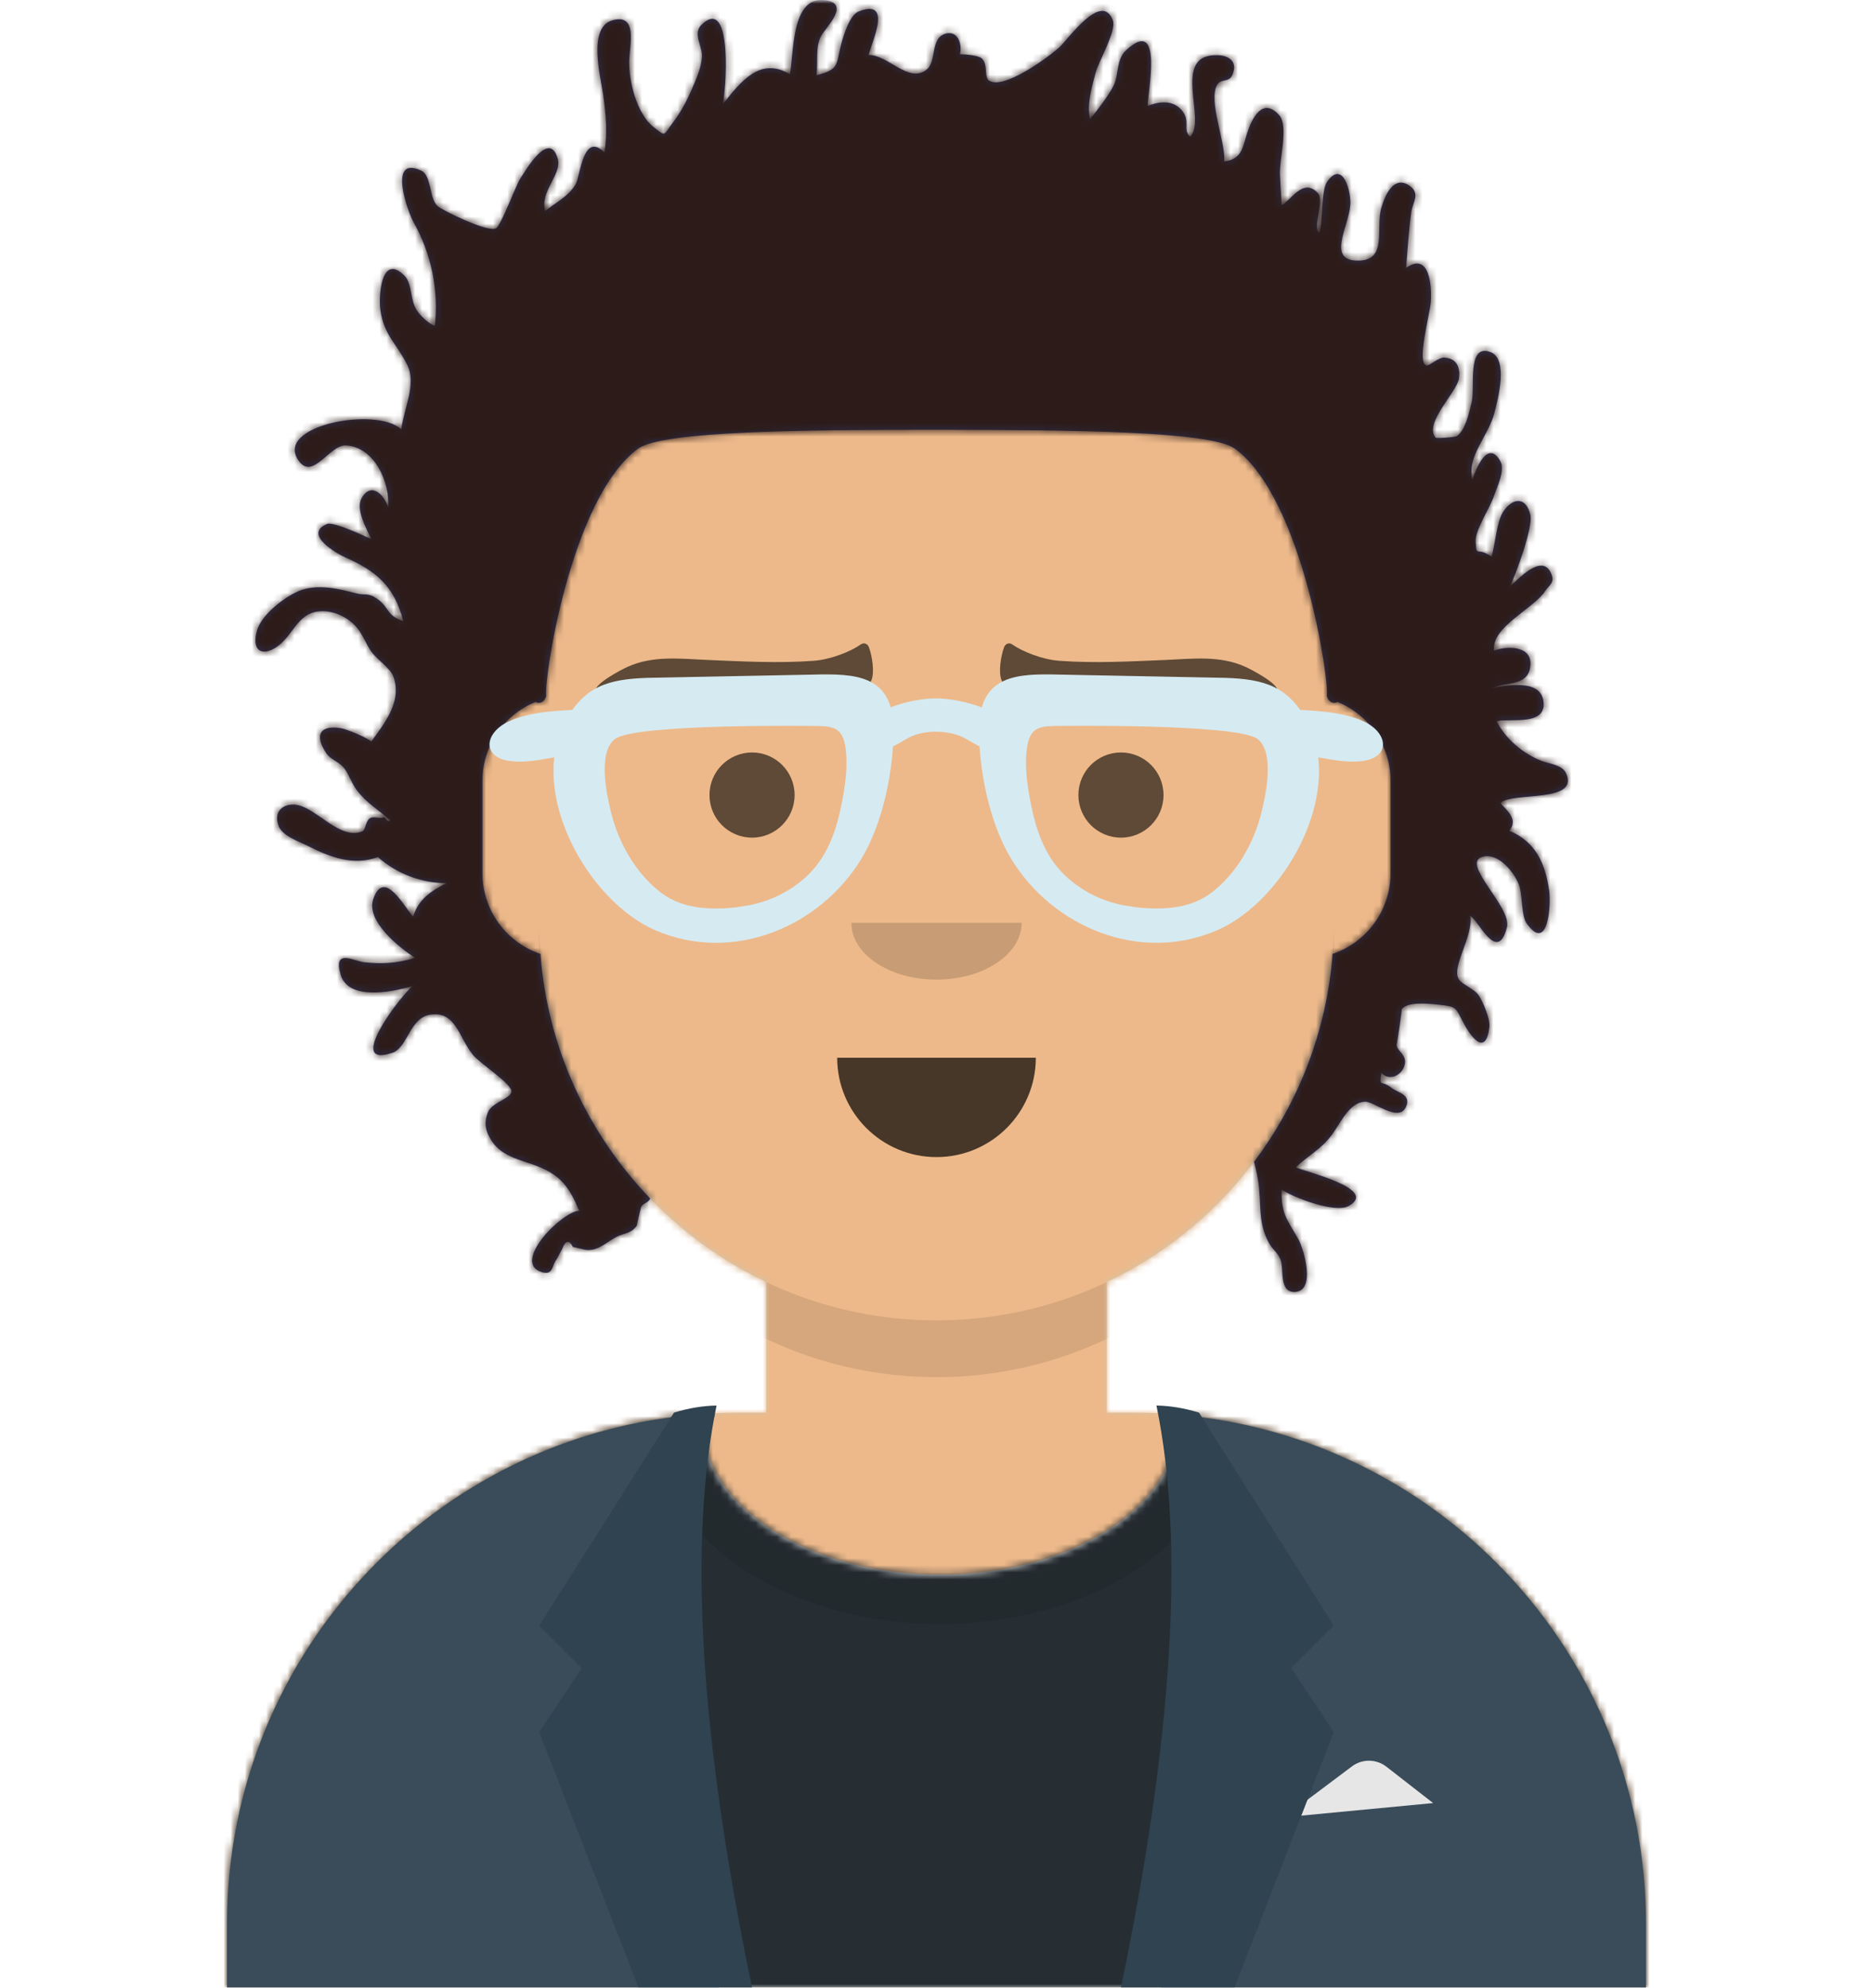 <svg width="264px" height="280px" viewBox="0 0 264 280" version="1.1" xmlns="http://www.w3.org/2000/svg" xmlns:xlink="http://www.w3.org/1999/xlink"><desc>Created with getavataaars.com</desc><defs><circle id="path-1" cx="120" cy="120" r="120"></circle><path d="M12,160 C12,226.274 65.726,280 132,280 C198.274,280 252,226.274 252,160 L264,160 L264,-1.42108547e-14 L-3.19744231e-14,-1.42108547e-14 L-3.19744231e-14,160 L12,160 Z" id="path-3"></path><path d="M124,144.611 L124,163 L128,163 L128,163 C167.765,163 200,195.235 200,235 L200,244 L0,244 L0,235 C-4.86974701e-15,195.235 32.235,163 72,163 L72,163 L76,163 L76,144.611 C58.763,136.422 46.372,119.687 44.305,99.881 C38.48,99.058 34,94.052 34,88 L34,74 C34,68.054 38.325,63.118 44,62.166 L44,56 L44,56 C44,25.072 69.072,5.68137151e-15 100,0 L100,0 L100,0 C130.928,-5.68137151e-15 156,25.072 156,56 L156,62.166 C161.675,63.118 166,68.054 166,74 L166,88 C166,94.052 161.52,99.058 155.695,99.881 C153.628,119.687 141.237,136.422 124,144.611 Z" id="path-5"></path></defs><g id="Avataaar" stroke="none" stroke-width="1" fill="none" fill-rule="evenodd"><g transform="translate(-825, -1100)" id="Avataaar/Circle"><g transform="translate(825, 1100)"><g id="Mask"></g><g id="Avataaar" stroke-width="1" fill-rule="evenodd" mask="url(#mask-4)"><g id="Body" transform="translate(32, 36)"><mask id="mask-6" fill="white"><use xlink:href="#path-5"></use></mask><use fill="#D0C6AC" xlink:href="#path-5"></use><g id="Skin/👶🏽-03-Brown" mask="url(#mask-6)" fill="#EDB98A"><g transform="translate(-32, 0)" id="Color"><rect x="0" y="0" width="264" height="244"></rect></g></g><path d="M156,79 L156,102 C156,132.928 130.928,158 100,158 C69.072,158 44,132.928 44,102 L44,79 L44,94 C44,124.928 69.072,150 100,150 C130.928,150 156,124.928 156,94 L156,79 Z" id="Neck-Shadow" fill-opacity="0.1" fill="#000000" mask="url(#mask-6)"></path></g><g id="Clothing/Blazer-+-Shirt" transform="translate(0, 170)"><defs><path d="M133.96,0.295 C170.936,3.325 200,34.294 200,72.052 L200,81 L0,81 L0,72.052 C1.22536245e-14,33.953 29.592,2.765 67.045,0.22 C67.015,0.593 67,0.969 67,1.348 C67,13.211 81.998,22.828 100.5,22.828 C119.002,22.828 134,13.211 134,1.348 C134,0.995 133.987,0.644 133.96,0.295 Z" id="react-path-1"></path></defs><g id="Shirt" transform="translate(32, 29)"><mask id="react-mask-2" fill="white"><use xlink:href="#react-path-1"></use></mask><use id="Clothes" fill="#E6E6E6" xlink:href="#react-path-1"></use><g id="Color/Palette/Black" mask="url(#react-mask-2)" fill="#262E33"><g transform="translate(-32, -29)" id="🖍Color"><rect x="0" y="0" width="264" height="110"></rect></g></g><g id="Shadowy" opacity="0.6" mask="url(#react-mask-2)" fill-opacity="0.16" fill="#000000"><g transform="translate(60, -25)" id="Hola-👋🏼"><ellipse cx="40.5" cy="27.848" rx="39.635" ry="26.914"></ellipse></g></g></g><g id="Blazer" transform="translate(32, 28)"><path d="M68.785,1.122 C30.512,2.804 -1.89486556e-14,34.365 -1.42108547e-14,73.052 L0,73.052 L0,82 L69.362,82 C65.961,69.92 64,55.709 64,40.5 C64,26.173 65.74,12.731 68.785,1.122 Z M131.638,82 L200,82 L200,73.052 C200,34.707 170.025,3.363 132.229,1.174 C135.265,12.771 137,26.194 137,40.5 C137,55.709 135.039,69.92 131.638,82 Z" id="Saco" fill="#3A4C5A"></path><path d="M149,58 L158.556,50.833 L158.556,50.833 C159.999,49.751 161.988,49.768 163.412,50.876 L170,56 L149,58 Z" id="Pocket-hanky" fill="#E6E6E6"></path><path d="M69,1.13686838e-13 C65,19.333 66.667,46.667 74,82 L58,82 L44,46 L50,37 L44,31 L63,1 C65.028,0.369 67.028,0.036 69,1.13686838e-13 Z" id="Wing" fill="#2F4351"></path><path d="M151,1.13686838e-13 C147,19.333 148.667,46.667 156,82 L140,82 L126,46 L132,37 L126,31 L145,1 C147.028,0.369 149.028,0.036 151,1.13686838e-13 Z" id="Wing" fill="#2F4351" transform="translate(141, 41) scale(-1, 1) translate(-141, -41) "></path></g></g><g id="Face" transform="translate(76, 82)" fill="#000000"><g id="Mouth/Default" transform="translate(2, 52)" fill-opacity="0.7"><path d="M40,15 C40,22.732 46.268,29 54,29 L54,29 C61.732,29 68,22.732 68,15" id="Mouth"></path></g><g id="Nose/Default" transform="translate(28, 40)" fill-opacity="0.16"><path d="M16,8 C16,12.418 21.373,16 28,16 L28,16 C34.627,16 40,12.418 40,8" id="Nose"></path></g><g id="Eyes/Default-😀" transform="translate(0, 8)" fill-opacity="0.6"><circle id="Eye" cx="30" cy="22" r="6"></circle><circle id="Eye" cx="82" cy="22" r="6"></circle></g><g id="Eyebrow/Natural/Flat-Natural" fill-opacity="0.6"><path d="M38.569,10.702 C33.587,11.238 28.655,11.134 23.656,11.101 C19.823,11.076 15.92,10.689 12.325,12.509 C11.636,12.857 7.877,14.945 8.003,16.011 C8.104,16.863 12.013,18.064 12.717,18.284 C16.428,19.445 19.924,18.928 23.687,18.57 C28.302,18.132 32.914,18.175 37.532,17.874 C40.642,17.672 45.422,16.977 46.829,13.148 C47.253,11.995 46.815,9.734 46.307,8.506 C46.105,8.018 45.563,7.85 45.169,8.149 C43.756,9.222 40.985,10.443 38.569,10.702" id="Fill-10" transform="translate(27.5, 13.5) rotate(2) translate(-27.5, -13.5) "></path><path d="M95.569,10.702 C90.587,11.238 85.655,11.134 80.656,11.101 C76.823,11.076 72.92,10.689 69.325,12.509 C68.636,12.857 64.877,14.945 65.003,16.011 C65.104,16.863 69.013,18.064 69.717,18.284 C73.428,19.445 76.924,18.928 80.687,18.57 C85.302,18.132 89.914,18.175 94.532,17.874 C97.642,17.672 102.422,16.977 103.829,13.148 C104.253,11.995 103.815,9.734 103.307,8.506 C103.105,8.018 102.563,7.85 102.169,8.149 C100.756,9.222 97.985,10.443 95.569,10.702" id="Fill-10" transform="translate(84.5, 13.5) scale(-1, 1) rotate(2) translate(-84.5, -13.5) "></path></g></g><g id="Top" stroke-width="1" fill-rule="evenodd"><defs><rect id="react-path-5" x="0" y="0" width="264" height="280"></rect><path d="M65.18,77.737 C67.363,76.105 80.407,75.479 82.758,74.089 C83.492,73.655 84.061,73.216 84.5,72.78 C84.939,73.216 85.509,73.655 86.242,74.089 C88.593,75.479 101.637,76.105 103.82,77.737 C106.03,79.391 107.644,83.185 107.467,86.151 C107.255,89.71 103.361,98.203 93.672,99.181 C91.558,96.828 88.237,95.31 84.5,95.31 C80.763,95.31 77.442,96.828 75.328,99.181 C65.639,98.203 61.745,89.71 61.533,86.151 C61.357,83.185 62.97,79.391 65.18,77.737 M103.142,94.906 C103.143,94.906 103.145,94.905 103.146,94.905 C103.144,94.905 103.143,94.906 103.142,94.906 M65.845,94.901 C65.849,94.903 65.857,94.906 65.862,94.908 C65.857,94.906 65.851,94.903 65.845,94.901 M144.863,55.985 C144.474,50.03 143.278,44.152 142.234,38.286 C141.953,36.707 140.424,26 139.735,26 C139.502,35.109 138.702,44.08 137.67,53.139 C137.361,55.848 137.038,58.556 136.825,61.274 C136.654,63.47 136.96,66.122 136.428,68.246 C135.749,70.952 132.348,73.478 129.703,74.411 C123.103,76.737 117.598,67.108 111.961,64.291 C104.643,60.635 92.064,59.764 84.582,64.53 C76.936,59.764 64.357,60.635 57.039,64.291 C51.402,67.108 45.897,76.737 39.297,74.411 C36.652,73.478 33.25,70.952 32.572,68.246 C32.04,66.122 32.346,63.47 32.175,61.274 C31.962,58.556 31.639,55.848 31.33,53.139 C30.298,44.08 29.497,35.109 29.265,26 C28.576,26 27.047,36.707 26.766,38.286 C25.722,44.152 24.526,50.03 24.138,55.985 C23.739,62.105 24.215,68.167 25.47,74.163 C26.069,77.028 26.769,79.876 27.519,82.704 C28.353,85.847 27.199,91.966 27.572,95.192 C28.279,101.296 31.154,113.2 34.383,118.451 C35.944,120.989 37.773,122.574 39.816,124.619 C41.783,126.588 42.604,129.64 44.726,131.737 C48.682,135.645 54.446,137.971 60.366,138.543 C65.677,143.05 74.506,146 84.5,146 C94.495,146 103.323,143.05 108.635,138.543 C114.554,137.971 120.318,135.645 124.274,131.737 C126.396,129.64 127.217,126.588 129.184,124.619 C131.226,122.574 133.056,120.989 134.617,118.451 C137.846,113.2 140.721,101.296 141.428,95.192 C141.801,91.966 140.647,85.847 141.481,82.704 C142.232,79.876 142.931,77.028 143.531,74.163 C144.785,68.167 145.261,62.105 144.863,55.985 Z" id="react-path-6"></path><path d="M153.503,98.874 C157.899,100.655 161,104.965 161,110 L161,123 C161,128.288 157.58,132.776 152.832,134.375 C151.986,145.322 147.993,155.386 141.756,163.664 C141.965,164.472 142.166,165.29 142.312,166.168 C142.863,169.495 142.192,172.261 143.957,175.261 C144.414,176.041 145.14,176.508 145.479,177.405 C146.012,178.82 145.247,181.999 147.428,182 C150.535,182 148.803,176.034 148.025,174.616 C146.5,171.844 145.563,171.165 145.642,167.572 C147.387,168.732 153.172,170.948 155.09,169.888 C159.522,167.44 148.428,164.952 147.652,164.435 C149.356,162.769 151.308,161.885 152.849,159.689 C154.109,157.896 155.255,155.292 157.398,155.188 C158.585,155.13 162.056,158.072 163.108,156.054 C164.073,154.203 161.994,153.932 161.181,153.277 C159.679,152.067 159.34,153.271 159.707,151.143 C160.792,152.308 162.496,151.572 162.951,150.128 C163.441,148.569 161.824,148.104 161.854,147.114 C161.842,147.501 162.688,141.999 162.554,142.176 C163.414,141.041 166.462,141.392 167.967,141.556 C170.263,141.804 170.131,141.873 171.222,143.992 C172.104,145.707 174.42,149.17 174.929,144.633 C175.05,143.548 174.06,141.229 173.479,140.295 C172.852,139.288 170.962,138.652 170.567,137.868 C169.623,135.998 172.732,131.834 172.206,129.014 C173.299,129.432 176.063,135.941 177.404,130.613 C178.111,127.813 170.899,121.668 173.89,120.719 C176.179,119.993 178.502,122.944 179.14,124.763 C179.613,126.111 179.4,129.001 180.208,130.116 C183.244,134.319 183.618,127.375 183.365,125.544 C182.806,121.518 181.381,118.556 177.742,117.034 C179.037,115.427 177.397,114.147 176.467,113.141 C177.995,111.484 187.904,113.245 185.675,108.814 C185.137,107.742 183.194,107.552 182.208,107.159 C179.717,106.167 177.223,104.148 175.951,101.597 C177.792,101.137 183.23,102.395 182.516,98.601 C181.953,95.619 177.113,96.534 175.238,96.992 C176.93,95.975 180.211,96.817 180.672,94.05 C181.203,90.867 177.384,90.974 175.591,91.648 C175.17,88.29 181.123,85.818 182.805,83.248 C183.373,82.381 184.276,82.084 183.551,80.615 C182.245,77.972 178.871,81.701 177.759,82.705 C178.635,81.077 181.08,74.302 180.709,72.583 C180.163,70.057 178.356,69.968 176.92,72.015 C175.989,73.345 175.73,76.718 175.238,78.442 C173.2,76.905 173.096,78.688 172.991,76.251 C172.923,74.671 174.993,71.55 175.523,70.003 C175.979,68.674 177.191,66.243 176.466,64.957 C174.69,61.814 172.993,66.129 172.526,67.609 C171.737,64.198 174.74,61.552 175.629,58.178 C176.17,56.13 177.605,50.6 175.118,49.617 C171.725,48.276 172.919,54.573 172.441,56.616 C172.076,58.176 171.519,60.694 170.302,61.462 C170.126,61.573 167.481,61.805 167.354,61.655 C165.62,59.634 170.392,55.208 170.638,53.304 C170.861,51.573 170.198,50.479 168.577,50.375 C167.768,50.324 166.456,51.575 166.082,51.494 C164.603,51.172 166.529,44.405 166.669,42.527 C166.819,40.524 166.575,35.355 163.186,37.742 C163.413,35.045 163.55,32.506 163.92,29.851 C164.115,28.452 165.318,27.206 163.546,26.084 C161.39,24.719 160.195,27.576 159.704,29.252 C158.858,32.137 160.605,36.627 156.546,36.718 C151.881,36.824 155.102,31.988 155.331,28.85 C155.459,27.109 154.319,22.429 152.069,25.587 C151.173,26.846 151.482,31.281 150.985,32.77 C149.879,32.277 151.718,28.255 150.756,27.206 C148.695,24.959 146.967,28.232 145.656,28.898 C145.57,27.453 145.469,26.007 145.408,24.56 C145.315,22.36 146.663,17.731 145.294,16.213 C142.958,13.624 141.472,16.644 140.789,18.736 C140.176,20.62 140.092,22.48 137.556,22.736 C137.764,20.019 135.298,14.3 136.521,12.009 C137.074,10.974 138.2,11.708 138.7,10.55 C139.521,8.647 138.176,7.839 136.714,7.778 C129.922,7.492 135.152,16.912 132.745,19.269 C131.646,18.229 132.817,17.156 131.68,15.673 C130.457,14.078 128.507,14.213 126.762,14.935 C126.706,13.322 129.126,2.015 123.682,7.118 C122.33,8.389 122.708,10.511 121.989,12.004 C121.293,13.449 119.6,15.602 118.648,16.775 C118.138,14.708 118.92,12.145 119.467,10.109 C119.848,8.694 122.399,4.304 121.855,2.865 C120.275,-1.302 115.532,5.584 114.283,6.697 C112.701,8.106 106.403,12.742 104.382,11.337 C103.681,10.85 104.312,9.046 103.355,8.209 C102.885,7.8 100.878,7.608 100.305,7.661 C100.663,6.167 99.959,4.234 98.25,4.751 C96.101,5.401 97.031,8.589 95.669,9.753 C93.14,11.917 90.135,7.641 87.425,7.761 C87.839,6.006 90.91,-0.301 86.026,1.617 C84.78,2.106 83.896,4.968 83.585,6.158 C82.794,9.193 83.364,9.75 80.077,10.607 C80.334,8.846 79.877,6.659 80.726,5.086 C81.422,3.797 85.031,0.441 81.188,0.023 C76.448,-0.493 76.914,7.695 76.333,10.463 C72.127,7.914 69.359,11.561 66.853,14.715 C67.3,13.296 68.406,-0.842 63.888,3.478 C62.596,4.715 64.026,6.544 63.939,7.956 C63.86,9.236 63.439,10.378 62.943,11.574 C62.147,13.495 61.222,15.461 59.969,17.098 C58.396,19.157 58.954,19.319 57.148,17.921 C54.724,16.048 53.572,11.297 53.692,8.396 C53.782,6.235 54.888,1.848 51.308,2.865 C47.801,3.861 49.659,10.839 50.012,13.318 C50.393,16.005 50.647,18.754 50.195,21.491 C47.211,18.441 46.776,24.793 46.178,25.876 C45.199,27.653 43.31,28.523 41.843,29.736 C41.043,26.942 44.248,24.579 43.612,22.356 C42.419,18.191 39.042,24.072 38.3,25.226 C37.681,26.189 35.665,31.668 34.935,32.159 C33.912,32.848 27.33,29.632 26.664,29.019 C25.442,27.894 25.887,24.747 24.349,24.03 C19.629,21.832 22.417,29.764 23.344,31.404 C25.763,35.688 26.86,40.86 26.293,45.908 C25.435,45.606 24.378,44.596 23.825,43.831 C22.749,42.341 23.14,39.966 22.017,38.844 C18.729,35.564 18.344,41.722 18.611,43.635 C19.112,47.223 20.902,48.386 22.389,51.369 C23.757,54.12 21.944,57.438 21.561,60.494 C18.132,57.194 3.366,59.951 7.165,64.996 C9.143,67.629 11.483,62.619 13.763,62.745 C17.846,62.971 19.998,68.041 19.73,71.592 C19.233,69.694 17.308,67.831 15.984,70.148 C15.087,71.721 16.619,74.409 17.358,75.971 C16.452,75.527 11.986,73.45 11.112,73.81 C7.673,75.224 12.413,77.961 13.649,78.508 C17.873,80.376 20.536,82.428 21.85,87.5 C19.482,86.743 19.894,85.622 18.297,84.457 C16.831,83.387 16.557,83.939 15.207,83.589 C12.845,82.978 9.766,82.162 7.097,83.271 C5.127,84.09 1.81,86.581 1.191,88.921 C0.434,91.795 2.035,92.527 4.095,91.064 C6.546,89.325 6.992,85.959 10.678,86.103 C12.447,86.172 14.199,87.099 15.318,88.429 C16.153,89.422 16.641,90.859 17.438,91.924 C18.141,92.864 20.002,94.183 20.395,95.178 C21.813,98.773 19.119,101.973 17.312,104.492 C16.893,103.938 13.835,102.734 13.202,102.614 C10.262,102.053 9.165,103.412 11.003,106.126 C11.582,106.982 12.801,107.342 13.439,108.12 C14.15,108.989 14.551,110.32 15.257,111.264 C16.65,113.127 18.372,114.086 20.035,115.586 C19.422,115.995 19.489,114.962 18.933,115.176 C18.529,115.332 17.826,115.021 17.316,115.19 C16.488,115.465 16.598,116.907 16.068,117.119 C12.769,118.433 9.441,113.504 6.482,113.344 C4.868,113.256 3.507,114.338 4.282,116.366 C4.82,117.778 7.152,118.544 8.318,119.133 C11.564,120.777 14.796,122.001 18.266,120.74 C21.063,123.178 24.425,124.381 27.94,124.415 C25.929,125.413 23.94,126.65 23.238,129.136 C22.049,127.906 19.13,122.184 17.605,126.674 C16.56,129.761 21.328,133.545 23.525,134.936 C20.97,135.691 18.848,135.843 16.248,135.543 C14.891,135.387 11.911,133.569 13.01,137.291 C14.192,141.307 21.251,139.502 23.49,138.807 C23.573,137.609 12.72,150.915 20.332,148.296 C22.508,147.548 22.717,143.295 25.75,142.923 C29.253,142.493 29.605,146 31.632,148.569 C32.642,149.851 37.301,152.734 37.081,153.834 C36.89,154.786 34.332,155.33 33.788,156.662 C33.155,158.211 33.441,159.408 34.32,160.74 C35.858,163.073 38.68,163.431 40.912,164.344 C44.076,165.639 45.223,167.211 46.641,170.561 C44.14,170.681 37.022,177.921 41.384,179.209 C43.009,179.689 42.756,178.243 43.433,177.444 C43.706,176.928 43.98,176.414 44.254,175.899 C44.712,174.701 45.219,174.628 45.773,175.678 C45.897,175.648 47.384,176.067 47.721,176.088 C49.429,176.193 50.571,174.896 51.987,174.195 C53.01,173.689 54.011,173.777 54.782,172.609 C54.693,172.744 55.336,170.098 55.347,170.073 C55.623,169.436 56.332,169.526 56.657,168.839 C47.908,159.754 42.2,147.72 41.168,134.375 C36.42,132.776 33,128.288 33,123 L33,110 C33,104.965 36.101,100.655 40.497,98.874 C41.028,99.248 41.767,98.875 42,98.032 C41.537,96.526 45.296,70.178 55,63.156 C58.618,60.718 78.008,60.537 97.313,60.55 C116.409,60.564 135.421,60.745 139,63.156 C148.704,70.178 152.463,96.526 152,98.032 C152.233,98.875 152.972,99.248 153.503,98.874 Z" id="react-path-7"></path></defs><mask id="react-mask-4" fill="white"><use xlink:href="#react-path-5"></use></mask><g id="Mask"></g><g id="Top/Short-Hair/Dreads-02" mask="url(#react-mask-4)"><g transform="translate(-1, 0)"><g id="Hair" stroke-width="1" fill-rule="evenodd" transform="translate(36, 0)"><mask id="react-mask-3" fill="white"><use xlink:href="#react-path-7"></use></mask><use id="Dreads" fill="#2E3257" xlink:href="#react-path-7"></use><g id="Skin/👶🏽-03-Brown" mask="url(#react-mask-3)" fill="#2C1B18"><g transform="translate(0, 0) " id="Color"><rect x="0" y="0" width="264" height="280"></rect></g></g></g><g id="Top/_Resources/Prescription-01" fill="none" transform="translate(62, 85)" stroke-width="1"><defs><filter x="-0.8%" y="-2.4%" width="101.5%" height="109.8%" filterUnits="objectBoundingBox" id="react-filter-8"><feOffset dx="0" dy="2" in="SourceAlpha" result="shadowOffsetOuter1"></feOffset><feColorMatrix values="0 0 0 0 0   0 0 0 0 0   0 0 0 0 0  0 0 0 0.2 0" type="matrix" in="shadowOffsetOuter1" result="shadowMatrixOuter1"></feColorMatrix><feMerge><feMergeNode in="shadowMatrixOuter1"></feMergeNode><feMergeNode in="SourceGraphic"></feMergeNode></feMerge></filter></defs><g id="Glasses" filter="url(#react-filter-8)" transform="translate(8, 8)" fill="#D6EAF2"><path d="M46.249,7.275 C48.621,7.298 49.742,7.692 50.146,10.165 C50.555,12.671 50.157,15.487 49.685,17.955 C48.965,21.723 47.767,25.415 44.978,28.169 C43.508,29.619 41.717,30.775 39.811,31.564 C38.799,31.983 37.73,32.286 36.661,32.516 C36.349,32.583 33.682,32.95 35.318,32.764 C31.501,33.199 27.36,33.182 24.172,30.753 C20.64,28.06 18.22,23.8 17.157,19.556 C16.534,17.073 15.226,11.134 17.616,9.149 C20.353,6.875 46.249,7.275 46.249,7.275 L46.249,7.275 Z M22.218,0.49 C16.777,0.678 13.147,1.634 10.463,7.069 C5.546,17.03 13.963,31.969 23.352,36.039 C34.329,40.799 46.592,35.532 52.396,26.006 C55.469,20.962 57.022,13.323 56.922,7.504 C56.795,0.076 51.607,-0.13 45.509,0.034 L22.218,0.49 Z" id="Frame-Stuff"></path><path d="M79.681,7.273 C77.309,7.295 76.188,7.689 75.784,10.163 C75.374,12.668 75.772,15.485 76.244,17.952 C76.965,21.72 78.163,25.412 80.952,28.166 C82.421,29.616 84.213,30.772 86.119,31.562 C87.131,31.981 88.2,32.284 89.268,32.513 C89.581,32.58 92.247,32.948 90.612,32.761 C94.429,33.197 98.57,33.179 101.757,30.75 C105.29,28.058 107.709,23.798 108.773,19.554 C109.396,17.071 110.703,11.132 108.314,9.147 C105.576,6.872 79.681,7.273 79.681,7.273 L79.681,7.273 Z M103.712,0.488 C109.152,0.675 112.783,1.632 115.466,7.067 C120.384,17.028 111.967,31.966 102.577,36.037 C91.6,40.797 79.338,35.529 73.534,26.004 C70.461,20.96 68.907,13.321 69.007,7.501 C69.135,0.074 74.323,-0.132 80.421,0.032 L103.712,0.488 Z" id="Frame-Stuff"></path><path d="M13.197,4.927 C9.785,5.118 5.886,5.164 2.69,6.639 C-0.695,8.201 -1.218,11.739 3.049,12.226 C4.971,12.446 6.895,12.083 8.787,11.745 C10.337,11.468 12.442,11.558 13.906,10.966 C16.636,9.862 16.46,4.74 13.197,4.927" id="Frame-Stuff"></path><path d="M112.735,4.927 C116.147,5.118 120.046,5.164 123.242,6.639 C126.626,8.201 127.149,11.739 122.882,12.226 C120.961,12.446 119.037,12.083 117.144,11.745 C115.595,11.468 113.49,11.558 112.025,10.966 C109.296,9.862 109.471,4.74 112.735,4.927" id="Frame-Stuff"></path><path d="M73.109,7.013 C71.163,4.713 66.091,3.385 62.891,3.385 C59.691,3.385 54.768,4.713 52.822,7.013 C51.841,8.172 51.807,9.724 53.508,10.451 C55.626,11.357 57.517,9.714 59.213,8.855 C61.381,7.757 64.712,7.877 66.719,8.855 C68.427,9.688 70.305,11.357 72.423,10.451 C74.124,9.724 74.091,8.172 73.109,7.013" id="Frame-Stuff"></path></g></g></g></g></g></g></g></g></g></svg>